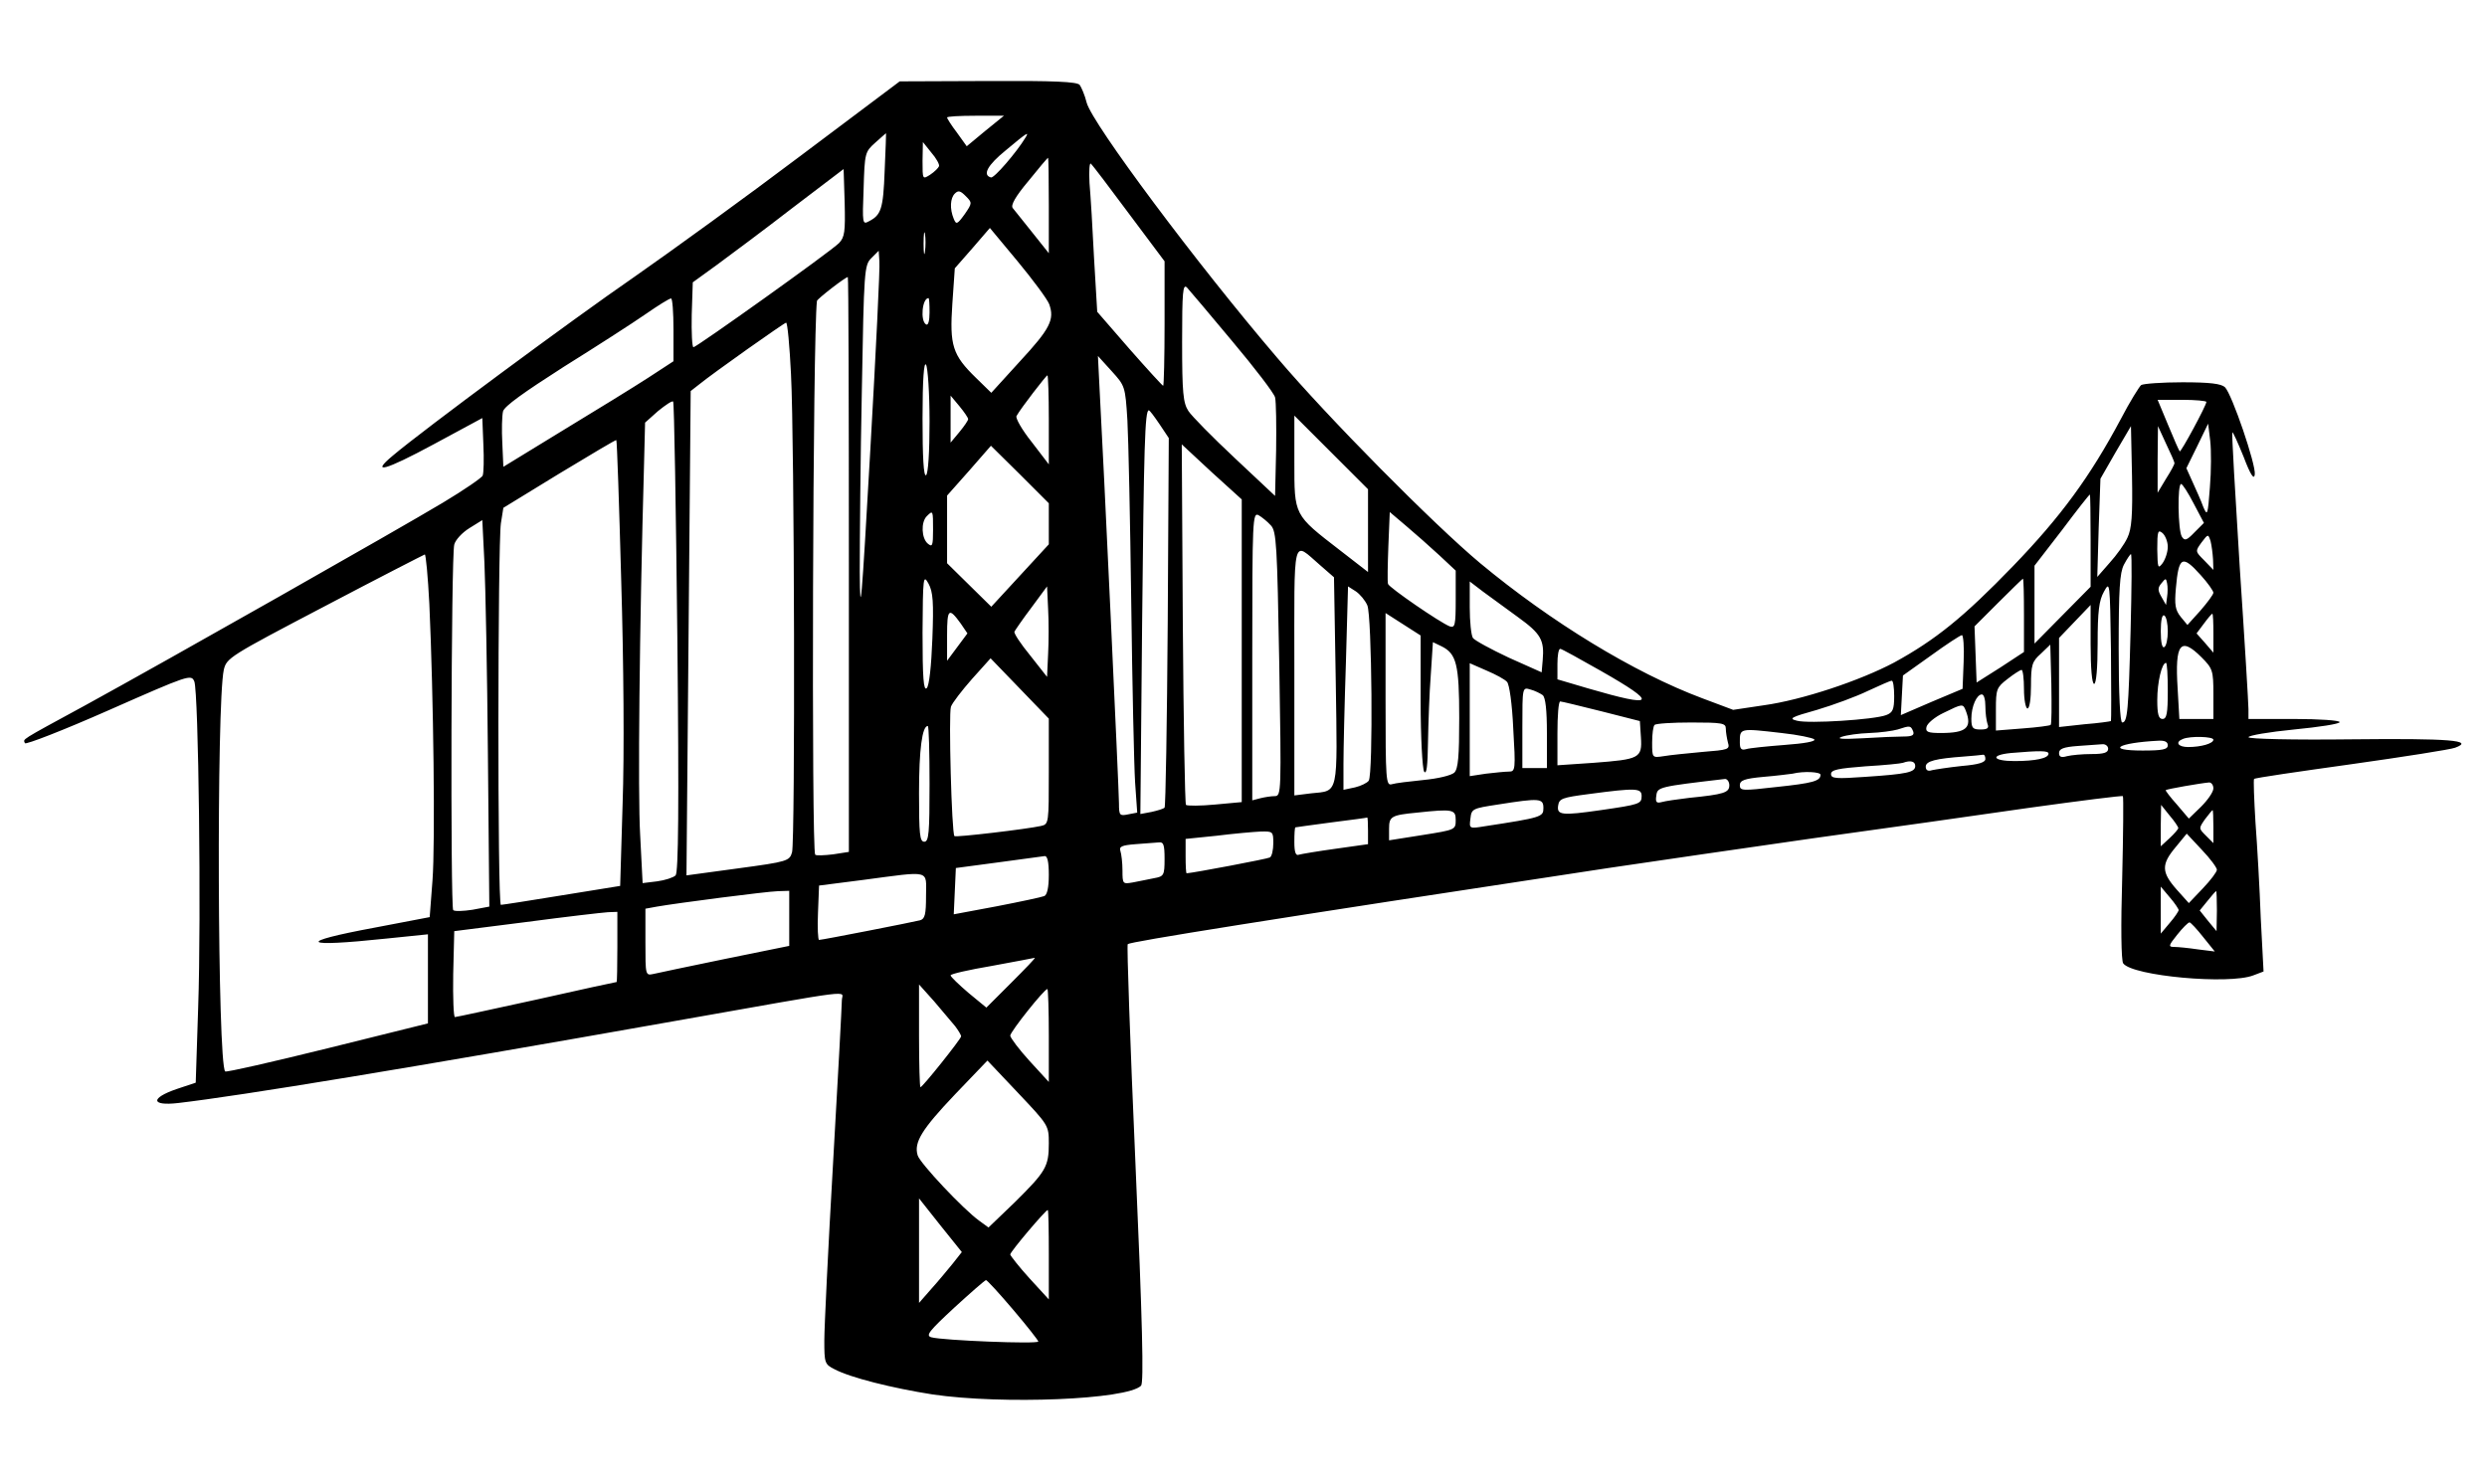 <?xml version="1.0" encoding="UTF-8" standalone="no"?>
<!DOCTYPE svg PUBLIC "-//W3C//DTD SVG 20010904//EN" "http://www.w3.org/TR/2001/REC-SVG-20010904/DTD/svg10.dtd">
<svg version="1.0" xmlns="http://www.w3.org/2000/svg" width="709pt" height="423pt" viewBox="0 0 709 423" preserveAspectRatio="xMidYMid meet">
<g transform="translate(0,423) scale(0.1,-0.1)" fill="#000000" stroke="none">
<path d="M2284 3787 c-155 -117 -369 -272 -475 -346 -177 -122 -604 -438 -689 -510 -65 -54 -23 -43 116 32 l139 75 3 -75 c2 -42 1 -82 -2 -89 -2 -6 -53 -41 -113 -77 -130 -78 -781 -447 -1018 -577 -195 -106 -178 -96 -174 -109 2 -5 110 37 239 94 229 101 235 103 244 82 12 -31 20 -670 11 -928 l-7 -216 -54 -18 c-76 -26 -74 -49 4 -40 180 21 655 99 1417 234 533 94 475 87 475 59 0 -12 -11 -221 -25 -463 -14 -242 -25 -470 -25 -507 0 -64 1 -68 29 -82 45 -24 165 -54 280 -72 198 -29 554 -15 594 25 8 8 4 181 -16 633 -15 342 -25 624 -22 626 7 7 394 69 1370 217 127 19 390 57 585 85 195 27 473 66 617 87 144 20 263 35 265 33 2 -3 1 -108 -2 -235 -4 -132 -3 -235 3 -242 27 -36 302 -61 371 -34 l29 11 -8 153 c-3 83 -10 206 -15 272 -4 66 -6 122 -4 124 2 3 127 21 277 42 149 21 283 42 296 47 57 21 -15 27 -296 24 -166 -2 -293 1 -293 6 0 5 59 15 130 22 72 7 130 16 130 21 0 5 -58 9 -130 9 l-130 0 0 28 c0 15 -11 198 -25 407 -13 209 -23 381 -21 382 2 2 16 -30 32 -69 20 -53 30 -67 32 -51 4 27 -65 229 -85 249 -11 10 -43 14 -121 14 -59 0 -112 -4 -118 -8 -5 -4 -32 -47 -58 -97 -88 -165 -171 -278 -307 -419 -141 -146 -222 -211 -339 -275 -98 -52 -263 -107 -372 -122 l-87 -13 -88 33 c-195 73 -432 218 -633 385 -133 111 -434 415 -579 586 -230 269 -526 666 -543 727 -5 21 -15 44 -20 51 -8 9 -72 12 -262 11 l-251 -1 -281 -211z m525 70 l-53 -44 -28 39 c-16 21 -28 40 -28 43 0 3 36 5 81 5 l81 0 -53 -43z m-287 -114 c-4 -109 -10 -126 -45 -144 -18 -10 -19 -7 -15 93 3 102 4 105 33 131 17 15 30 27 31 27 0 0 -1 -48 -4 -107z m401 94 c-24 -40 -89 -116 -98 -113 -25 7 -10 35 43 78 62 52 67 54 55 35z m-246 -81 c-2 -5 -13 -16 -25 -24 -22 -14 -22 -14 -22 39 l1 54 24 -30 c14 -16 24 -34 22 -39z m313 -112 l0 -136 -47 59 c-25 32 -51 63 -56 70 -6 8 8 33 45 77 29 36 54 66 56 66 1 0 2 -61 2 -136z m229 -24 l101 -135 0 -177 c0 -98 -2 -178 -4 -178 -2 0 -45 47 -96 105 l-92 106 -9 152 c-4 84 -10 181 -13 215 -2 35 0 60 4 55 5 -4 54 -69 109 -143z m-827 -83 c-25 -25 -405 -296 -415 -297 -4 0 -6 42 -5 93 l3 92 69 50 c38 28 135 100 215 162 l146 111 3 -96 c2 -83 0 -98 -16 -115z m358 82 c-21 -29 -24 -30 -31 -13 -12 29 -10 59 3 72 10 10 16 8 31 -7 19 -19 19 -20 -3 -52z m-113 -106 c-2 -16 -4 -5 -4 22 0 28 2 40 4 28 2 -13 2 -35 0 -50z m354 -150 c16 -44 3 -70 -84 -164 l-81 -89 -43 42 c-68 66 -76 93 -68 212 l7 101 50 57 50 58 79 -95 c43 -52 84 -107 90 -122z m-510 -418 c-25 -442 -29 -488 -30 -345 0 91 2 324 6 519 6 341 7 355 27 375 l21 21 2 -30 c2 -16 -10 -259 -26 -540z m-61 -324 l0 -820 -45 -7 c-25 -3 -48 -4 -51 -1 -11 11 -7 1482 5 1579 1 6 81 68 88 68 2 0 3 -369 3 -819z m1093 636 c64 -76 119 -148 122 -160 3 -12 4 -80 3 -151 l-3 -130 -115 108 c-63 59 -123 120 -132 134 -15 23 -18 51 -18 197 0 143 2 167 14 155 7 -8 66 -77 129 -153z m-1593 33 l0 -90 -72 -47 c-40 -26 -149 -93 -243 -150 l-170 -104 -3 68 c-2 37 -1 77 2 90 4 15 59 54 173 127 93 58 197 125 233 150 36 25 68 45 73 45 4 1 7 -40 7 -89z m730 49 c0 -24 -4 -38 -10 -34 -17 10 -11 75 7 75 2 0 3 -18 3 -41z m-395 -176 c10 -191 12 -1330 3 -1363 -7 -25 -13 -27 -154 -46 l-147 -20 6 690 6 691 23 18 c43 35 243 176 249 177 4 0 10 -66 14 -147z m959 -131 c3 -53 8 -288 11 -522 3 -234 8 -464 11 -511 l6 -86 -26 -5 c-24 -5 -26 -3 -26 31 0 37 -45 1000 -55 1176 l-5 100 39 -43 c38 -42 39 -43 45 -140z m-564 -4 c0 -87 -4 -149 -10 -153 -7 -4 -10 52 -10 162 0 112 4 163 10 153 5 -8 10 -81 10 -162z m340 5 l0 -127 -49 64 c-28 35 -47 69 -43 74 12 22 85 116 88 116 2 0 4 -57 4 -127z m-230 2 c0 -4 -11 -20 -25 -37 l-25 -30 0 67 0 67 25 -30 c14 -17 25 -33 25 -37z m-829 -623 c5 -487 3 -670 -5 -678 -6 -6 -30 -14 -53 -17 l-41 -5 -7 137 c-7 115 -2 592 11 1056 l3 120 37 33 c21 17 40 30 43 27 3 -3 8 -306 12 -673z m4359 672 c0 -10 -73 -145 -76 -141 -2 2 -17 36 -33 75 l-30 72 70 0 c38 0 69 -3 69 -6z m-2984 -64 l26 -39 -3 -525 c-2 -288 -6 -526 -9 -529 -3 -3 -19 -8 -37 -12 l-32 -6 5 543 c5 505 8 608 19 608 3 0 16 -18 31 -40z m594 -303 l0 -118 -80 62 c-132 102 -130 98 -130 252 l0 132 105 -105 105 -105 0 -118z m2400 123 c-6 -79 -7 -83 -19 -55 -6 17 -20 48 -30 70 l-18 40 31 63 31 64 6 -49 c3 -26 3 -86 -1 -133z m-235 -143 c-8 -18 -31 -50 -51 -72 l-35 -40 4 140 5 140 43 75 44 75 3 -143 c2 -112 -1 -150 -13 -175z m134 213 c1 -3 -10 -23 -24 -45 l-24 -40 0 95 1 95 23 -50 c13 -27 24 -52 24 -55z m-4428 -336 c7 -232 9 -497 4 -635 l-7 -235 -167 -27 c-91 -15 -169 -27 -173 -27 -10 0 -9 1028 0 1088 l7 44 160 98 c88 53 161 97 162 95 2 -1 8 -181 14 -401z m1219 163 l0 -59 -82 -89 -82 -89 -63 62 -63 62 0 97 0 96 63 71 62 71 83 -82 82 -82 0 -58z m550 -363 l0 -431 -76 -7 c-42 -4 -79 -4 -83 -1 -3 4 -7 236 -9 517 l-3 511 85 -79 86 -78 0 -432z m2714 420 l29 -55 -27 -27 c-22 -23 -28 -25 -36 -12 -11 18 -13 150 -2 150 4 0 20 -25 36 -56z m-294 -105 l0 -132 -80 -81 -80 -81 0 111 0 111 78 101 c42 56 78 102 80 102 1 0 2 -59 2 -131z m-3300 30 c0 -45 -2 -50 -15 -39 -18 15 -20 61 -3 78 18 18 18 17 18 -39z m963 13 c16 -17 18 -55 24 -396 6 -366 6 -376 -13 -376 -10 0 -29 -3 -41 -6 l-23 -6 0 411 c0 390 1 411 18 402 9 -5 25 -18 35 -29z m480 -85 l47 -44 0 -82 c0 -74 -2 -82 -17 -77 -28 11 -172 110 -176 121 -2 6 -1 54 1 108 l4 97 46 -39 c26 -22 68 -59 95 -84z m-2712 -572 l4 -430 -48 -9 c-26 -4 -51 -5 -55 -1 -8 8 -6 1009 3 1042 3 13 22 34 43 47 l37 23 6 -121 c3 -66 8 -314 10 -551z m4789 596 c0 -15 -7 -36 -15 -47 -13 -17 -14 -14 -15 40 0 51 2 57 15 46 8 -7 15 -25 15 -39z m129 -36 l1 -30 -26 27 c-26 26 -26 26 -8 51 19 25 19 25 26 4 3 -12 6 -35 7 -52z m-2545 -17 l39 -34 5 -294 c5 -332 9 -314 -70 -322 l-48 -6 0 355 c0 397 -7 371 74 301z m-2540 -110 c12 -266 17 -683 9 -788 l-8 -105 -157 -30 c-226 -42 -210 -57 35 -31 l117 12 0 -127 0 -127 -286 -71 c-158 -39 -289 -69 -292 -66 -22 22 -25 1048 -4 1145 8 34 16 39 287 181 154 81 283 147 286 148 3 1 9 -63 13 -141z m4850 -75 c-6 -231 -9 -263 -24 -263 -6 0 -10 80 -10 210 0 170 3 217 15 240 9 17 18 30 20 30 3 0 2 -98 -1 -217z m200 157 c20 -22 36 -45 36 -50 0 -5 -17 -28 -37 -51 l-37 -41 -19 23 c-16 20 -18 35 -14 81 8 92 18 97 71 38z m-3616 -182 c-3 -78 -9 -133 -16 -140 -9 -9 -12 29 -12 158 1 160 2 167 17 140 13 -24 15 -53 11 -158z m3112 67 l0 -104 -67 -44 -68 -43 -3 80 -3 80 68 68 c37 37 69 68 70 68 2 0 3 -47 3 -105z m408 53 l-3 -23 -13 23 c-11 19 -11 26 0 39 12 15 13 15 16 0 2 -9 2 -27 0 -39z m-1850 -58 c65 -47 75 -65 70 -122 l-3 -35 -94 42 c-51 24 -97 49 -102 56 -5 8 -9 47 -9 87 l0 74 38 -29 c21 -15 66 -48 100 -73z m1690 -296 c-2 -1 -36 -6 -75 -9 l-73 -8 0 127 0 127 45 47 45 47 0 -112 c0 -69 4 -113 10 -113 6 0 10 45 10 115 0 92 4 123 18 148 17 31 17 29 20 -167 1 -109 1 -200 0 -202z m-3030 191 l-3 -65 -48 61 c-27 33 -47 63 -45 68 2 4 23 35 48 68 l45 61 3 -64 c2 -35 2 -93 0 -129z m910 139 c13 -28 17 -481 4 -500 -4 -6 -22 -15 -39 -19 l-33 -7 0 74 c0 40 3 171 7 290 l6 216 22 -14 c12 -8 27 -26 33 -40z m-1159 -52 l19 -28 -29 -39 -29 -39 0 73 c0 76 5 80 39 33z m1286 -18 l25 -16 0 -187 c0 -103 5 -193 10 -201 7 -10 10 16 11 85 1 55 4 141 8 192 l6 92 25 -12 c42 -21 50 -51 50 -204 0 -110 -3 -145 -14 -156 -9 -8 -46 -17 -88 -21 -40 -4 -81 -9 -90 -12 -17 -5 -18 11 -18 241 l0 247 25 -16 c14 -9 36 -23 50 -32z m2155 -4 c0 -21 -4 -42 -10 -45 -6 -4 -10 13 -10 45 0 32 4 49 10 45 6 -3 10 -24 10 -45z m130 -6 l0 -55 -24 28 -24 27 21 28 c11 15 22 28 24 28 2 0 3 -25 3 -56z m-712 -81 l-3 -77 -88 -37 -88 -38 3 57 3 56 80 57 c44 32 84 58 88 58 4 1 7 -34 5 -76z m248 -180 c-2 -2 -38 -7 -80 -10 l-76 -6 0 61 c0 57 2 62 33 86 19 15 37 26 40 26 4 0 7 -25 7 -55 0 -30 5 -55 10 -55 6 0 10 28 10 65 0 59 3 69 28 91 l27 26 3 -112 c1 -62 1 -115 -2 -117z m430 193 c32 -32 34 -38 34 -105 l0 -71 -49 0 -48 0 -5 88 c-8 127 8 148 68 88z m-1712 -39 c165 -94 156 -106 -36 -50 l-88 26 0 44 c0 23 3 43 8 43 4 0 56 -29 116 -63z m-1574 -286 c0 -148 0 -151 -22 -156 -40 -9 -243 -33 -247 -29 -8 7 -17 349 -10 369 4 11 31 46 60 79 l53 59 83 -86 83 -86 0 -150z m1306 255 c7 -6 15 -65 18 -133 7 -117 6 -123 -12 -123 -11 0 -40 -3 -66 -6 l-46 -7 0 161 0 161 48 -21 c26 -11 52 -25 58 -32z m1884 -26 c0 -64 -3 -80 -15 -80 -11 0 -15 13 -15 54 0 51 13 106 25 106 3 0 5 -36 5 -80z m-780 -15 c0 -38 -4 -47 -23 -54 -34 -13 -221 -25 -254 -16 -25 6 -18 10 57 31 47 14 112 38 145 54 33 15 63 29 68 29 4 1 7 -19 7 -44z m-1002 3 c8 -7 12 -42 12 -109 l0 -99 -35 0 -35 0 0 116 c0 115 0 115 23 108 12 -3 28 -11 35 -16z m1262 -32 c0 -19 3 -41 6 -50 5 -12 0 -16 -20 -16 -22 0 -26 4 -26 31 0 34 15 69 30 69 6 0 10 -15 10 -34z m-1095 -14 l110 -28 3 -46 c4 -60 -4 -63 -135 -73 l-103 -7 0 91 c0 50 3 91 8 91 4 0 57 -13 117 -28z m1039 2 c19 -49 2 -64 -71 -64 -37 0 -44 3 -41 17 2 10 23 28 48 40 55 27 56 27 64 7z m-684 -51 c0 -10 3 -28 6 -40 6 -20 2 -21 -73 -27 -43 -4 -93 -9 -110 -12 -33 -5 -33 -5 -33 39 0 24 3 47 7 50 3 4 51 7 105 7 87 0 98 -2 98 -17z m-2270 -158 c0 -140 -2 -165 -15 -165 -13 0 -15 22 -15 139 0 124 9 191 25 191 3 0 5 -74 5 -165z m2804 150 c4 -11 -2 -15 -27 -15 -18 0 -70 -2 -117 -5 -56 -3 -76 -2 -60 4 14 5 50 10 80 11 30 1 66 6 80 10 36 12 37 11 44 -5z m-375 -5 c47 -5 89 -14 93 -18 6 -6 -29 -12 -84 -16 -51 -4 -101 -9 -110 -12 -14 -4 -18 1 -18 19 0 41 -2 41 119 27z m1231 -19 c0 -11 -35 -21 -72 -21 -29 0 -38 14 -15 23 21 9 87 7 87 -2z m-130 -16 c0 -12 -15 -15 -72 -15 -106 0 -72 22 45 28 18 1 27 -3 27 -13z m-170 -10 c0 -11 -12 -15 -47 -15 -27 0 -58 -3 -70 -6 -17 -5 -23 -2 -23 9 0 12 13 17 53 20 28 2 60 4 70 5 9 1 17 -5 17 -13z m-170 -14 c0 -13 -37 -21 -97 -21 -63 0 -71 17 -10 23 83 7 107 7 107 -2z m-180 -15 c0 -10 -20 -16 -67 -20 -38 -4 -76 -10 -85 -12 -12 -4 -18 0 -18 10 0 16 28 23 110 29 25 2 48 4 53 5 4 1 7 -4 7 -12z m-200 -20 c0 -18 -23 -23 -142 -31 -84 -6 -98 -5 -98 8 0 12 20 16 98 22 53 3 102 8 107 10 22 8 35 4 35 -9z m-270 -25 c0 -18 -22 -24 -126 -35 -96 -11 -104 -11 -104 5 0 14 13 19 68 24 37 3 74 8 82 9 33 8 80 5 80 -3z m-260 -30 c0 -21 -15 -26 -115 -36 -33 -4 -68 -9 -78 -12 -15 -4 -18 0 -15 19 3 24 8 25 196 47 6 0 12 -8 12 -18z m1380 -9 c0 -10 -16 -33 -35 -52 l-35 -34 -34 40 c-19 21 -33 40 -32 41 2 3 100 20 124 22 6 0 12 -7 12 -17z m-1630 -22 c0 -22 -6 -24 -117 -40 -111 -16 -125 -14 -121 13 3 20 11 23 88 33 135 18 150 17 150 -6z m-280 -34 c0 -25 -4 -27 -168 -52 -43 -7 -44 -7 -40 22 3 28 6 29 78 40 120 19 130 18 130 -10z m1810 -57 c0 -3 -11 -16 -25 -29 l-25 -23 0 59 1 59 24 -30 c14 -16 25 -33 25 -36z m-2060 23 c0 -28 -1 -28 -95 -43 l-95 -15 0 33 c0 35 6 39 80 46 102 11 110 9 110 -21z m2160 -19 l0 -47 -21 21 c-21 21 -21 21 -3 47 11 14 20 26 22 26 1 0 2 -21 2 -47z m-2410 -12 l0 -38 -92 -13 c-51 -7 -98 -15 -105 -17 -9 -4 -13 7 -13 36 0 23 1 41 3 42 1 0 47 7 102 14 55 7 101 13 103 14 1 0 2 -16 2 -38z m-270 -35 c0 -19 -4 -38 -10 -41 -7 -4 -218 -44 -237 -45 -2 0 -3 22 -3 49 l0 49 88 9 c48 6 104 11 125 12 36 1 37 0 37 -33z m2690 -76 c0 -6 -18 -30 -40 -53 l-40 -42 -35 39 c-43 49 -44 71 -3 120 l32 39 43 -46 c24 -25 43 -51 43 -57z m-3000 31 c0 -47 -2 -50 -30 -55 -16 -3 -43 -9 -60 -12 -29 -5 -30 -5 -30 34 0 22 -3 47 -6 56 -4 12 4 16 43 19 26 2 56 4 66 5 14 2 17 -6 17 -47z m-330 -46 c0 -36 -5 -57 -13 -60 -7 -3 -68 -16 -135 -29 l-123 -23 3 66 3 66 120 16 c66 9 126 17 133 18 8 1 12 -16 12 -54z m-350 -59 c0 -53 -3 -66 -17 -70 -19 -5 -279 -56 -288 -56 -3 0 -5 35 -3 78 l3 77 125 16 c197 26 180 30 180 -45z m3571 -41 c0 -3 -11 -20 -25 -36 l-26 -31 0 67 0 67 26 -31 c14 -16 25 -33 25 -36z m-3961 -23 l0 -79 -182 -37 c-101 -21 -193 -40 -205 -43 -23 -5 -23 -4 -23 90 l0 96 33 6 c57 10 311 43 345 44 l32 1 0 -78z m4070 21 l-1 -58 -24 29 -24 30 22 27 c12 15 23 28 25 28 1 1 2 -25 2 -56z m-4560 -103 c0 -55 -1 -100 -2 -100 -2 0 -104 -22 -228 -50 -124 -27 -229 -50 -233 -50 -4 0 -6 55 -5 122 l3 123 205 26 c113 15 217 27 233 28 l27 1 0 -100z m4521 28 l33 -41 -48 6 c-27 4 -57 7 -68 7 -17 0 -16 4 9 35 15 19 31 35 35 35 3 0 21 -19 39 -42z m-3398 -130 l-71 -71 -51 42 c-28 24 -51 46 -51 50 0 4 53 16 118 27 64 12 119 22 122 23 3 0 -27 -31 -67 -71z m-160 -124 c9 -12 17 -25 17 -29 0 -7 -110 -145 -116 -145 -2 0 -4 66 -4 146 l0 147 43 -48 c23 -27 50 -59 60 -71z m267 -26 l0 -133 -55 60 c-30 33 -54 65 -55 72 0 11 97 133 106 133 2 0 4 -60 4 -132z m-87 -165 c86 -91 87 -92 87 -143 0 -66 -8 -80 -97 -168 l-75 -72 -26 19 c-46 33 -170 165 -176 187 -11 37 12 74 107 174 51 53 92 96 92 96 1 -1 40 -42 88 -93z m-187 -486 c-14 -17 -41 -50 -61 -72 l-35 -40 0 149 0 149 61 -77 61 -76 -26 -33z m274 26 l0 -128 -55 60 c-30 33 -54 64 -55 68 0 8 101 127 107 127 2 0 3 -57 3 -127z m-102 -157 c40 -47 72 -88 72 -91 0 -8 -274 3 -305 12 -17 5 -6 18 65 84 47 43 88 79 91 79 3 0 38 -38 77 -84z"/>
</g>
</svg>